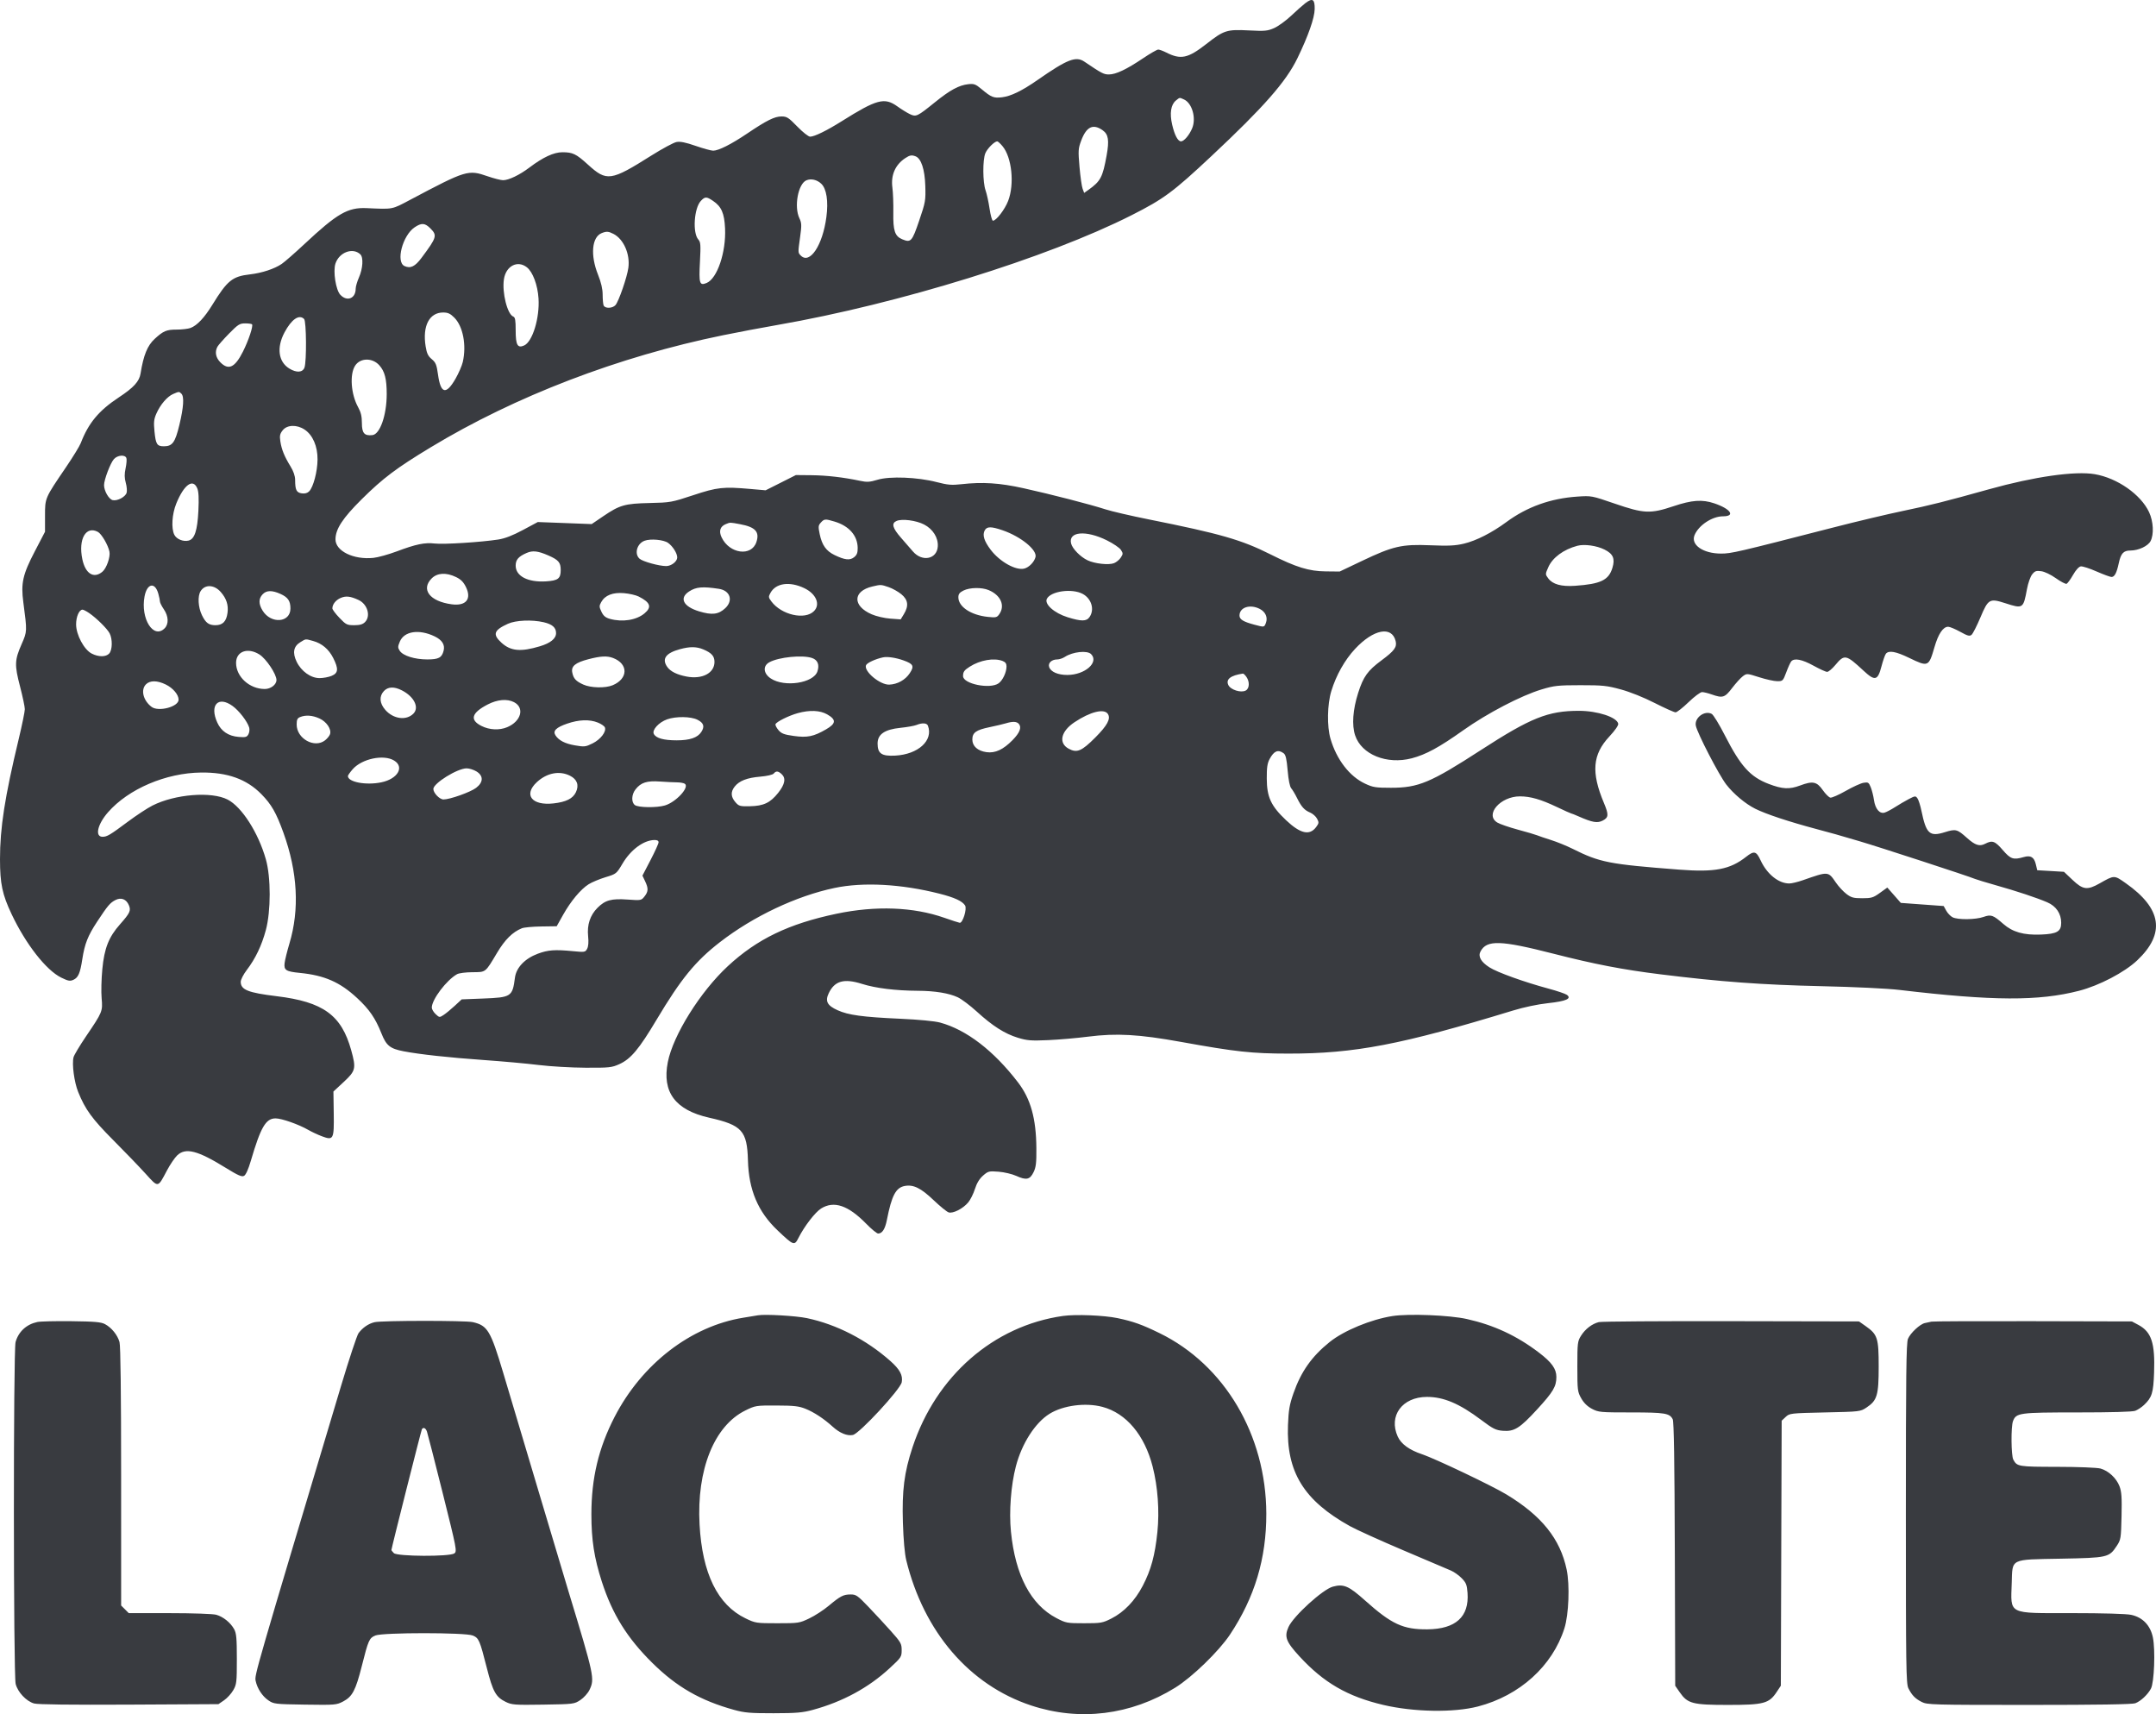 <svg width="117" height="93" viewBox="0 0 117 93" fill="none" xmlns="http://www.w3.org/2000/svg">
<path fill-rule="evenodd" clip-rule="evenodd" d="M70.841 0.169C70.705 0.272 70.359 0.579 70.072 0.85C69.784 1.122 69.368 1.424 69.147 1.522C68.788 1.681 68.644 1.695 67.773 1.65C66.573 1.589 66.422 1.637 65.465 2.386C64.464 3.168 64.079 3.25 63.285 2.847C63.113 2.76 62.919 2.689 62.854 2.689C62.788 2.689 62.417 2.902 62.028 3.164C61.13 3.767 60.559 4.038 60.179 4.039C59.897 4.039 59.795 3.987 58.843 3.343C58.384 3.034 57.92 3.216 56.306 4.339C55.458 4.929 54.858 5.221 54.374 5.278C53.925 5.331 53.796 5.28 53.266 4.836C52.941 4.564 52.856 4.533 52.544 4.568C52.037 4.625 51.559 4.884 50.743 5.543C49.773 6.326 49.716 6.353 49.375 6.191C49.224 6.119 48.915 5.929 48.69 5.767C47.996 5.272 47.577 5.384 45.681 6.575C44.862 7.089 44.197 7.414 43.963 7.415C43.872 7.415 43.564 7.172 43.268 6.867C42.794 6.379 42.7 6.318 42.411 6.318C42.033 6.318 41.609 6.529 40.537 7.251C39.674 7.832 38.996 8.173 38.703 8.175C38.594 8.175 38.166 8.058 37.75 7.914C37.207 7.725 36.916 7.667 36.712 7.705C36.557 7.734 35.943 8.065 35.348 8.439C33.141 9.83 32.929 9.86 31.904 8.929C31.262 8.346 31.082 8.26 30.516 8.26C30.053 8.26 29.465 8.533 28.728 9.091C28.199 9.491 27.61 9.775 27.303 9.777C27.184 9.778 26.805 9.682 26.46 9.563C25.404 9.197 25.302 9.228 22.27 10.835C21.245 11.378 21.354 11.357 19.892 11.292C18.875 11.247 18.3 11.579 16.527 13.235C16.008 13.72 15.451 14.207 15.289 14.318C14.888 14.59 14.219 14.81 13.565 14.886C12.61 14.995 12.336 15.217 11.527 16.532C11.094 17.237 10.697 17.658 10.34 17.793C10.21 17.842 9.867 17.882 9.579 17.882C9.036 17.882 8.865 17.954 8.399 18.381C8.001 18.745 7.787 19.268 7.628 20.264C7.56 20.694 7.255 21.029 6.444 21.563C5.361 22.278 4.803 22.948 4.381 24.044C4.318 24.207 3.957 24.795 3.579 25.352C2.427 27.046 2.443 27.008 2.443 27.995V28.85L1.89 29.911C1.233 31.171 1.128 31.637 1.266 32.678C1.475 34.262 1.476 34.255 1.177 34.938C0.792 35.815 0.782 36.07 1.087 37.242C1.23 37.792 1.347 38.348 1.347 38.477C1.347 38.606 1.198 39.334 1.016 40.093C0.259 43.243 -0.002 44.92 1.07108e-05 46.618C0.002 47.948 0.124 48.529 0.629 49.596C1.401 51.227 2.504 52.638 3.322 53.039C3.702 53.225 3.799 53.242 3.985 53.158C4.247 53.038 4.35 52.8 4.466 52.043C4.596 51.203 4.766 50.772 5.269 50.008C5.848 49.128 5.974 48.979 6.268 48.829C6.575 48.672 6.859 48.784 6.996 49.117C7.115 49.404 7.052 49.539 6.516 50.144C5.901 50.837 5.66 51.447 5.553 52.581C5.502 53.111 5.485 53.819 5.515 54.155C5.578 54.873 5.566 54.902 4.665 56.231C4.324 56.734 4.021 57.241 3.991 57.359C3.897 57.733 4.027 58.709 4.241 59.24C4.626 60.194 4.996 60.702 6.152 61.863C6.778 62.491 7.564 63.308 7.899 63.677C8.601 64.45 8.556 64.456 9.059 63.505C9.231 63.18 9.483 62.81 9.618 62.682C10.076 62.249 10.724 62.416 12.254 63.362C12.918 63.772 13.12 63.861 13.243 63.795C13.341 63.743 13.476 63.443 13.613 62.976C14.15 61.149 14.425 60.677 14.955 60.677C15.286 60.677 16.212 61.003 16.73 61.302C16.916 61.409 17.248 61.565 17.468 61.647C18.099 61.884 18.132 61.819 18.111 60.4L18.094 59.22L18.656 58.698C19.303 58.096 19.333 57.969 19.059 56.98C18.531 55.072 17.541 54.355 15.014 54.048C13.458 53.859 13.064 53.701 13.064 53.265C13.064 53.149 13.212 52.861 13.393 52.624C13.857 52.019 14.201 51.299 14.426 50.464C14.704 49.434 14.705 47.599 14.428 46.623C14.018 45.175 13.123 43.777 12.353 43.38C11.476 42.928 9.497 43.085 8.274 43.704C8.003 43.841 7.401 44.236 6.937 44.582C5.967 45.305 5.808 45.399 5.565 45.399C5.137 45.399 5.288 44.724 5.862 44.069C6.974 42.8 9.003 41.934 10.915 41.913C12.342 41.897 13.382 42.27 14.183 43.085C14.732 43.644 14.987 44.088 15.381 45.179C16.152 47.312 16.262 49.339 15.706 51.192C15.583 51.604 15.465 52.08 15.445 52.25C15.399 52.634 15.517 52.71 16.271 52.784C17.609 52.916 18.448 53.283 19.379 54.147C20.041 54.76 20.371 55.24 20.699 56.065C20.963 56.731 21.166 56.894 21.9 57.036C22.765 57.203 24.372 57.379 26.244 57.51C27.257 57.581 28.603 57.703 29.236 57.781C29.869 57.859 31.012 57.925 31.777 57.928C33.069 57.934 33.2 57.92 33.613 57.733C34.232 57.453 34.677 56.922 35.629 55.326C36.954 53.106 37.737 52.147 39.067 51.117C40.876 49.716 43.218 48.609 45.29 48.175C46.852 47.847 48.914 47.96 50.984 48.486C51.802 48.694 52.222 48.888 52.372 49.126C52.487 49.309 52.244 50.092 52.08 50.065C52.017 50.055 51.641 49.933 51.245 49.794C49.565 49.205 47.528 49.128 45.401 49.573C42.805 50.117 41.092 50.942 39.501 52.414C38.004 53.801 36.529 56.158 36.24 57.626C35.921 59.253 36.646 60.225 38.486 60.64C40.267 61.04 40.545 61.347 40.589 62.96C40.633 64.558 41.132 65.74 42.188 66.745C43.071 67.584 43.111 67.599 43.333 67.157C43.65 66.529 44.239 65.764 44.562 65.564C45.258 65.133 46.027 65.393 47.002 66.388C47.29 66.683 47.583 66.924 47.654 66.924C47.877 66.924 48.031 66.684 48.129 66.185C48.39 64.861 48.614 64.435 49.097 64.344C49.567 64.256 49.973 64.455 50.66 65.11C51.012 65.445 51.381 65.746 51.48 65.777C51.715 65.852 52.256 65.577 52.541 65.237C52.661 65.094 52.825 64.767 52.906 64.509C53.005 64.194 53.15 63.956 53.346 63.783C53.623 63.54 53.667 63.529 54.193 63.57C54.498 63.594 54.929 63.696 55.151 63.797C55.694 64.044 55.891 64.002 56.088 63.597C56.22 63.327 56.248 63.09 56.241 62.289C56.229 60.684 55.932 59.62 55.244 58.723C53.925 57.003 52.445 55.867 51.018 55.479C50.721 55.399 49.875 55.318 48.846 55.271C46.813 55.179 46.038 55.073 45.454 54.809C44.891 54.555 44.767 54.32 44.971 53.891C45.292 53.213 45.8 53.071 46.784 53.382C47.523 53.615 48.598 53.747 49.816 53.754C50.733 53.758 51.501 53.884 51.976 54.107C52.182 54.204 52.644 54.551 53.001 54.877C53.858 55.66 54.526 56.086 55.237 56.302C55.743 56.456 55.956 56.472 56.884 56.431C57.47 56.405 58.443 56.321 59.046 56.243C60.593 56.046 61.802 56.114 64.103 56.53C67.072 57.066 67.942 57.161 69.92 57.162C73.509 57.165 76.042 56.679 82.109 54.825C82.7 54.644 83.452 54.486 84.006 54.426C84.992 54.319 85.307 54.18 85.03 53.974C84.949 53.914 84.5 53.762 84.032 53.636C82.717 53.282 81.255 52.756 80.828 52.483C80.365 52.187 80.199 51.892 80.343 51.62C80.681 50.984 81.424 51.007 84.292 51.74C86.532 52.313 88.064 52.608 90.108 52.861C93.37 53.266 95.615 53.431 98.832 53.504C100.684 53.546 102.413 53.629 103.089 53.709C108.154 54.309 110.629 54.32 112.825 53.754C113.921 53.471 115.291 52.754 115.981 52.103C117.517 50.651 117.319 49.298 115.368 47.924C114.725 47.471 114.748 47.471 113.942 47.927C113.272 48.306 113.037 48.276 112.474 47.742L112.006 47.299L111.28 47.256L110.555 47.214L110.48 46.896C110.387 46.502 110.202 46.39 109.823 46.499C109.257 46.662 109.111 46.613 108.683 46.117C108.26 45.626 108.118 45.576 107.726 45.779C107.424 45.935 107.186 45.858 106.739 45.458C106.212 44.986 106.134 44.965 105.547 45.148C104.712 45.409 104.529 45.241 104.27 43.986C104.211 43.696 104.113 43.393 104.054 43.312C103.953 43.172 103.926 43.175 103.581 43.355C103.38 43.461 103.045 43.657 102.836 43.791C102.627 43.925 102.373 44.059 102.271 44.088C102 44.167 101.764 43.885 101.694 43.401C101.662 43.177 101.583 42.865 101.519 42.709C101.413 42.449 101.378 42.427 101.129 42.469C100.978 42.494 100.544 42.692 100.164 42.909C99.783 43.126 99.407 43.29 99.328 43.275C99.248 43.26 99.064 43.076 98.917 42.867C98.592 42.403 98.374 42.359 97.683 42.618C97.106 42.834 96.726 42.815 95.985 42.532C94.98 42.149 94.458 41.571 93.602 39.894C93.3 39.303 92.98 38.779 92.889 38.731C92.506 38.526 91.945 38.942 92.027 39.37C92.104 39.773 93.285 42.055 93.68 42.564C94.076 43.074 94.718 43.611 95.248 43.876C95.835 44.169 97.057 44.575 98.579 44.981C99.544 45.239 99.637 45.265 100.897 45.636C101.977 45.953 106.819 47.533 107.177 47.685C107.27 47.724 107.763 47.874 108.273 48.018C109.42 48.341 110.53 48.708 111.097 48.953C111.581 49.161 111.855 49.565 111.855 50.068C111.855 50.539 111.628 50.67 110.752 50.704C109.823 50.741 109.218 50.57 108.714 50.127C108.159 49.641 108.049 49.602 107.638 49.748C107.208 49.899 106.243 49.91 105.961 49.766C105.849 49.709 105.694 49.548 105.618 49.409L105.478 49.156L104.315 49.071L103.152 48.986L102.786 48.569L102.419 48.153L102.017 48.443C101.655 48.704 101.557 48.733 101.059 48.733C100.583 48.733 100.462 48.7 100.198 48.499C100.029 48.37 99.774 48.095 99.632 47.888C99.204 47.264 99.233 47.267 97.829 47.758C97.555 47.853 97.228 47.932 97.101 47.932C96.517 47.932 95.888 47.425 95.542 46.675C95.309 46.173 95.189 46.144 94.756 46.486C93.884 47.172 93.058 47.331 91.122 47.181C87.309 46.887 86.824 46.792 85.345 46.053C85.021 45.891 84.49 45.675 84.165 45.573C83.841 45.471 83.499 45.355 83.407 45.316C83.314 45.277 82.848 45.14 82.371 45.012C81.895 44.883 81.392 44.71 81.254 44.626C80.557 44.201 81.421 43.203 82.485 43.206C83.054 43.207 83.618 43.37 84.487 43.783C84.891 43.976 85.241 44.133 85.264 44.133C85.286 44.133 85.466 44.204 85.662 44.291C86.415 44.623 86.685 44.67 86.976 44.52C87.299 44.352 87.309 44.203 87.039 43.561C86.341 41.901 86.421 40.937 87.336 39.958C87.641 39.631 87.834 39.354 87.817 39.266C87.749 38.912 86.693 38.565 85.683 38.565C84.008 38.566 83.072 38.941 80.367 40.692C77.624 42.468 76.974 42.74 75.483 42.74C74.653 42.74 74.505 42.717 74.074 42.514C73.235 42.121 72.533 41.209 72.204 40.087C72.006 39.415 72.026 38.215 72.246 37.495C72.51 36.631 72.976 35.805 73.538 35.203C74.534 34.137 75.529 33.944 75.737 34.777C75.819 35.106 75.672 35.307 74.975 35.824C74.219 36.384 73.986 36.707 73.704 37.592C73.413 38.505 73.353 39.336 73.539 39.896C73.884 40.938 75.259 41.494 76.614 41.14C77.38 40.939 78.097 40.55 79.403 39.623C80.715 38.693 82.54 37.741 83.659 37.404C84.347 37.197 84.545 37.176 85.767 37.175C86.974 37.174 87.204 37.198 87.958 37.404C88.465 37.542 89.199 37.836 89.797 38.141C90.345 38.419 90.853 38.647 90.928 38.647C91.003 38.647 91.319 38.4 91.631 38.098C91.943 37.796 92.274 37.549 92.365 37.549C92.456 37.549 92.692 37.606 92.889 37.676C93.487 37.887 93.599 37.852 94 37.325C94.201 37.062 94.462 36.776 94.58 36.688C94.793 36.53 94.803 36.531 95.465 36.742C95.834 36.86 96.274 36.957 96.445 36.958C96.745 36.959 96.76 36.944 96.936 36.474C97.035 36.208 97.156 35.942 97.205 35.883C97.365 35.69 97.791 35.772 98.411 36.114C98.747 36.3 99.081 36.452 99.154 36.452C99.228 36.452 99.428 36.284 99.599 36.079C100.094 35.486 100.176 35.503 101.13 36.389C101.749 36.964 101.9 36.928 102.1 36.161C102.185 35.838 102.294 35.525 102.344 35.465C102.502 35.275 102.885 35.344 103.605 35.693C104.642 36.194 104.666 36.184 104.98 35.104C105.188 34.387 105.446 34.004 105.723 34.004C105.811 34.004 106.103 34.127 106.373 34.276C106.779 34.501 106.884 34.53 106.991 34.441C107.062 34.382 107.279 33.955 107.474 33.493C107.895 32.494 107.969 32.452 108.819 32.726C109.784 33.037 109.8 33.026 109.999 31.956C110.057 31.642 110.182 31.287 110.277 31.166C110.423 30.98 110.498 30.953 110.771 30.99C110.958 31.015 111.292 31.175 111.569 31.372C111.832 31.559 112.091 31.694 112.146 31.673C112.201 31.652 112.359 31.437 112.496 31.195C112.651 30.923 112.813 30.745 112.92 30.729C113.015 30.715 113.399 30.839 113.773 31.004C114.148 31.168 114.513 31.303 114.585 31.303C114.752 31.303 114.866 31.087 114.981 30.549C115.094 30.023 115.237 29.868 115.611 29.868C116.051 29.868 116.565 29.627 116.705 29.356C116.895 28.989 116.859 28.292 116.626 27.79C116.18 26.831 114.904 25.937 113.681 25.727C112.612 25.543 110.398 25.858 107.937 26.545C105.565 27.207 104.73 27.417 103.284 27.717C102.458 27.888 100.758 28.292 99.507 28.614C94.245 29.967 93.953 30.035 93.395 30.034C92.421 30.033 91.741 29.559 91.958 29.034C92.18 28.498 92.914 28.012 93.501 28.012C94.194 28.011 93.919 27.607 93.022 27.306C92.375 27.089 91.814 27.129 90.819 27.463C89.56 27.884 89.215 27.869 87.629 27.324C86.379 26.894 86.361 26.891 85.604 26.942C84.15 27.039 82.87 27.497 81.753 28.32C80.965 28.902 80.109 29.337 79.444 29.495C78.972 29.607 78.609 29.624 77.621 29.583C76.072 29.52 75.602 29.627 73.909 30.433L72.701 31.008L71.943 31C71.031 30.991 70.343 30.779 68.94 30.074C67.368 29.285 66.231 28.958 62.34 28.179C61.369 27.985 60.307 27.738 59.979 27.631C59.173 27.369 57.038 26.818 55.548 26.489C54.242 26.2 53.322 26.141 52.176 26.27C51.642 26.33 51.433 26.312 50.827 26.155C49.793 25.887 48.285 25.827 47.621 26.029C47.198 26.157 47.048 26.166 46.676 26.087C45.774 25.896 44.861 25.79 44.037 25.782L43.19 25.774L42.369 26.188L41.548 26.601L40.73 26.529C39.248 26.398 38.929 26.433 37.615 26.868C36.452 27.253 36.379 27.266 35.255 27.291C33.904 27.321 33.633 27.398 32.727 28.014L32.109 28.434L30.647 28.378L29.184 28.323L28.375 28.756C27.816 29.055 27.402 29.215 27.037 29.272C26.108 29.416 24.083 29.544 23.602 29.489C23.046 29.425 22.58 29.521 21.515 29.921C21.075 30.085 20.512 30.241 20.263 30.267C19.188 30.378 18.206 29.898 18.206 29.263C18.206 28.705 18.595 28.111 19.632 27.083C20.782 25.943 21.509 25.396 23.37 24.271C27.955 21.498 33.573 19.344 39.237 18.188C40.025 18.027 41.353 17.776 42.187 17.631C48.769 16.487 56.842 13.986 61.406 11.677C63.156 10.792 63.655 10.423 65.742 8.468C68.575 5.815 69.789 4.434 70.405 3.164C70.992 1.956 71.335 0.979 71.344 0.497C71.354 -0.045 71.23 -0.126 70.841 0.169ZM64.254 5.397C64.695 5.598 64.924 6.412 64.695 6.961C64.54 7.332 64.253 7.669 64.091 7.669C63.92 7.669 63.743 7.337 63.61 6.764C63.466 6.147 63.539 5.676 63.814 5.453C64.029 5.279 64.002 5.282 64.254 5.397ZM59.842 7.07C60.151 7.289 60.201 7.613 60.054 8.429C59.838 9.622 59.728 9.829 59.068 10.3L58.835 10.466L58.751 10.243C58.704 10.121 58.628 9.588 58.582 9.059C58.505 8.174 58.512 8.06 58.672 7.632C58.957 6.87 59.317 6.697 59.842 7.07ZM54.402 7.928C54.91 8.533 55.061 9.982 54.71 10.898C54.531 11.364 54.062 11.974 53.883 11.974C53.836 11.974 53.754 11.679 53.701 11.32C53.648 10.96 53.55 10.514 53.484 10.328C53.328 9.89 53.321 8.677 53.472 8.313C53.58 8.055 53.968 7.669 54.119 7.669C54.155 7.669 54.282 7.785 54.402 7.928ZM49.686 8.481C49.99 8.598 50.185 9.188 50.213 10.075C50.238 10.881 50.223 10.966 49.88 11.974C49.493 13.111 49.432 13.177 48.962 12.982C48.561 12.816 48.461 12.516 48.478 11.531C48.486 11.055 48.464 10.447 48.428 10.181C48.336 9.503 48.582 8.938 49.127 8.579C49.37 8.418 49.474 8.4 49.686 8.481ZM44.565 9.966C44.855 10.237 44.96 10.915 44.845 11.779C44.642 13.31 43.947 14.356 43.458 13.867C43.299 13.708 43.3 13.718 43.423 12.834C43.508 12.222 43.503 12.096 43.381 11.84C43.08 11.209 43.312 9.968 43.764 9.781C44.018 9.677 44.334 9.75 44.565 9.966ZM38.693 10.898C39.151 11.206 39.309 11.567 39.347 12.39C39.407 13.679 38.923 15.113 38.347 15.352C37.96 15.513 37.921 15.389 37.985 14.189C38.032 13.289 38.021 13.133 37.898 12.997C37.576 12.641 37.662 11.295 38.033 10.9C38.257 10.66 38.341 10.66 38.693 10.898ZM23.354 12.389C23.737 12.773 23.707 12.874 22.875 13.99C22.523 14.462 22.274 14.582 21.951 14.434C21.469 14.214 21.846 12.775 22.5 12.333C22.875 12.081 23.058 12.093 23.354 12.389ZM33.294 12.691C33.844 12.976 34.199 13.784 34.1 14.527C34.033 15.032 33.576 16.354 33.4 16.553C33.235 16.738 32.825 16.747 32.756 16.567C32.727 16.494 32.704 16.231 32.704 15.983C32.704 15.678 32.622 15.326 32.452 14.899C32.029 13.844 32.116 12.864 32.65 12.648C32.912 12.542 33.021 12.55 33.294 12.691ZM19.555 13.8C19.73 13.968 19.693 14.571 19.477 15.059C19.381 15.277 19.302 15.549 19.302 15.662C19.302 16.196 18.833 16.382 18.468 15.993C18.224 15.733 18.066 14.72 18.204 14.3C18.407 13.685 19.146 13.411 19.555 13.8ZM28.593 14.503C28.913 14.755 29.176 15.457 29.224 16.189C29.293 17.245 28.9 18.535 28.447 18.742C28.087 18.906 27.984 18.723 27.984 17.923C27.984 17.37 27.957 17.215 27.853 17.175C27.533 17.052 27.237 15.874 27.346 15.152C27.454 14.429 28.084 14.101 28.593 14.503ZM24.655 17.233C25.128 17.707 25.323 18.731 25.114 19.641C25.067 19.842 24.89 20.251 24.719 20.549C24.209 21.436 23.915 21.368 23.771 20.33C23.695 19.784 23.648 19.668 23.43 19.486C23.23 19.32 23.16 19.173 23.098 18.792C22.919 17.685 23.298 16.954 24.049 16.954C24.307 16.954 24.435 17.013 24.655 17.233ZM16.503 17.308C16.628 17.434 16.644 19.624 16.522 19.945C16.42 20.214 16.093 20.234 15.702 19.996C15.105 19.631 15.001 18.859 15.439 18.036C15.821 17.319 16.233 17.037 16.503 17.308ZM13.676 17.594C13.754 17.673 13.492 18.465 13.183 19.079C12.75 19.939 12.404 20.105 11.962 19.661C11.707 19.406 11.647 19.097 11.798 18.814C11.843 18.729 12.126 18.409 12.426 18.102C12.913 17.605 13.008 17.545 13.299 17.545C13.479 17.545 13.648 17.567 13.676 17.594ZM20.582 19.816C20.88 20.147 20.987 20.562 20.986 21.385C20.985 22.52 20.623 23.559 20.212 23.606C19.775 23.657 19.639 23.502 19.639 22.954C19.639 22.59 19.585 22.365 19.434 22.092C19.045 21.39 18.967 20.312 19.271 19.84C19.547 19.411 20.206 19.399 20.582 19.816ZM9.844 21.36C10.002 21.518 9.964 22.097 9.736 23.047C9.505 24.008 9.357 24.213 8.893 24.213C8.521 24.213 8.452 24.104 8.383 23.403C8.334 22.904 8.352 22.741 8.489 22.432C8.705 21.946 9.073 21.517 9.393 21.377C9.715 21.237 9.721 21.237 9.844 21.36ZM16.529 23.306C16.973 23.6 17.238 24.213 17.232 24.93C17.226 25.586 17.004 26.429 16.777 26.657C16.678 26.755 16.545 26.792 16.372 26.766C16.087 26.724 16.017 26.581 16.016 26.037C16.015 25.822 15.928 25.568 15.763 25.3C15.432 24.761 15.279 24.383 15.213 23.941C15.168 23.644 15.191 23.535 15.34 23.346C15.577 23.044 16.107 23.026 16.529 23.306ZM6.858 24.849C6.885 24.92 6.867 25.171 6.816 25.406C6.748 25.724 6.751 25.925 6.826 26.196C6.882 26.395 6.902 26.639 6.871 26.737C6.798 26.966 6.359 27.195 6.111 27.133C5.904 27.081 5.646 26.63 5.646 26.319C5.646 26.029 5.99 25.123 6.181 24.909C6.376 24.691 6.783 24.654 6.858 24.849ZM10.706 26.497C10.781 26.68 10.799 27.036 10.766 27.714C10.713 28.785 10.561 29.247 10.234 29.329C9.948 29.401 9.582 29.253 9.462 29.017C9.285 28.671 9.333 27.895 9.565 27.323C9.983 26.293 10.474 25.937 10.706 26.497ZM45.297 28.3C46.075 28.534 46.535 29.059 46.544 29.722C46.548 29.988 46.503 30.107 46.352 30.229C46.124 30.414 45.847 30.384 45.288 30.113C44.834 29.893 44.608 29.576 44.485 28.988C44.398 28.574 44.404 28.507 44.544 28.353C44.729 28.148 44.781 28.144 45.297 28.3ZM50.145 28.455C50.628 28.704 50.923 29.175 50.891 29.649C50.846 30.338 50.048 30.501 49.546 29.924C49.418 29.777 49.123 29.439 48.891 29.171C48.428 28.64 48.363 28.388 48.657 28.262C48.952 28.135 49.717 28.234 50.145 28.455ZM40.162 28.44C40.992 28.594 41.231 28.854 41.048 29.407C40.783 30.211 39.585 30.05 39.159 29.153C38.998 28.813 39.08 28.559 39.39 28.434C39.633 28.336 39.599 28.336 40.162 28.44ZM54.411 28.771C55.401 29.112 56.291 29.837 56.194 30.222C56.127 30.491 55.842 30.783 55.584 30.848C55.124 30.964 54.25 30.473 53.761 29.826C53.402 29.351 53.303 29.028 53.438 28.776C53.555 28.557 53.786 28.556 54.411 28.771ZM5.312 28.857C5.511 28.964 5.864 29.566 5.939 29.927C5.999 30.215 5.781 30.835 5.554 31.022C5.083 31.411 4.631 31.125 4.467 30.335C4.241 29.248 4.664 28.509 5.312 28.857ZM60.067 29.316C60.411 29.486 60.753 29.718 60.827 29.831C60.951 30.02 60.95 30.055 60.821 30.252C60.744 30.37 60.578 30.506 60.453 30.555C60.167 30.666 59.408 30.584 59.02 30.399C58.63 30.214 58.197 29.773 58.126 29.487C57.963 28.837 58.928 28.752 60.067 29.316ZM36.254 29.453C36.51 29.636 36.751 30.018 36.751 30.244C36.751 30.463 36.431 30.712 36.151 30.712C35.768 30.712 34.877 30.466 34.706 30.312C34.41 30.046 34.566 29.49 34.98 29.337C35.307 29.217 36.013 29.281 36.254 29.453ZM87.073 29.816C87.54 30.049 87.652 30.305 87.503 30.803C87.302 31.476 86.865 31.686 85.472 31.782C84.726 31.833 84.259 31.703 84.017 31.377C83.854 31.157 83.854 31.152 84.023 30.771C84.253 30.251 84.851 29.81 85.598 29.611C85.977 29.509 86.646 29.602 87.073 29.816ZM29.751 30.133C30.309 30.376 30.428 30.515 30.428 30.926C30.428 31.389 30.287 31.499 29.639 31.541C28.649 31.604 27.984 31.261 27.984 30.687C27.984 30.368 28.133 30.195 28.577 30.001C28.905 29.857 29.19 29.889 29.751 30.133ZM24.749 31.308C25.014 31.436 25.155 31.58 25.288 31.855C25.603 32.506 25.284 32.889 24.512 32.786C23.326 32.629 22.826 31.982 23.426 31.381C23.731 31.076 24.215 31.049 24.749 31.308ZM43.641 31.907C44.291 32.216 44.535 32.793 44.17 33.158C43.677 33.652 42.402 33.36 41.86 32.629C41.699 32.412 41.695 32.375 41.812 32.164C42.105 31.634 42.848 31.53 43.641 31.907ZM8.592 32.212C8.641 32.385 8.68 32.577 8.68 32.637C8.681 32.698 8.776 32.887 8.892 33.058C9.148 33.436 9.166 33.856 8.934 34.089C8.329 34.695 7.618 33.568 7.844 32.361C7.978 31.646 8.412 31.56 8.592 32.212ZM11.979 32.118C12.29 32.472 12.405 32.827 12.346 33.254C12.283 33.718 12.084 33.92 11.691 33.92C11.331 33.92 11.161 33.793 10.958 33.374C10.751 32.945 10.717 32.343 10.886 32.073C11.122 31.694 11.626 31.715 11.979 32.118ZM48.225 31.854C48.433 31.925 48.743 32.099 48.914 32.24C49.283 32.544 49.324 32.871 49.051 33.319L48.878 33.604L48.314 33.563C47.999 33.54 47.554 33.437 47.305 33.329C46.253 32.875 46.273 32.07 47.342 31.819C47.8 31.711 47.806 31.711 48.225 31.854ZM39.01 31.946C39.624 32.039 39.803 32.58 39.358 32.997C38.99 33.34 38.641 33.382 37.933 33.167C37.079 32.907 36.848 32.448 37.391 32.092C37.771 31.842 38.122 31.811 39.01 31.946ZM53.653 32.016C54.307 32.289 54.556 32.854 54.229 33.321C54.103 33.502 54.047 33.515 53.61 33.469C52.688 33.373 52.008 32.92 52.008 32.404C52.008 32.233 52.074 32.145 52.281 32.041C52.627 31.869 53.274 31.857 53.653 32.016ZM15.228 32.226C15.629 32.409 15.761 32.604 15.761 33.015C15.761 33.786 14.707 33.867 14.252 33.131C14.03 32.77 14.028 32.484 14.248 32.248C14.458 32.021 14.762 32.015 15.228 32.226ZM58.752 32.22C59.234 32.477 59.41 33.072 59.125 33.479C58.959 33.717 58.686 33.719 57.94 33.489C57.207 33.262 56.659 32.772 56.813 32.483C57.035 32.069 58.178 31.913 58.752 32.22ZM34.662 32.365C35.297 32.687 35.383 32.935 34.978 33.276C34.541 33.644 33.781 33.766 33.101 33.577C32.86 33.51 32.746 33.415 32.64 33.192C32.514 32.927 32.512 32.872 32.625 32.669C32.831 32.295 33.252 32.129 33.861 32.181C34.15 32.205 34.51 32.288 34.662 32.365ZM19.453 32.549C19.942 32.773 20.134 33.424 19.808 33.751C19.684 33.875 19.527 33.92 19.221 33.92C18.831 33.92 18.775 33.892 18.42 33.52C18.209 33.301 18.037 33.07 18.037 33.008C18.037 32.788 18.223 32.554 18.487 32.441C18.772 32.319 19.009 32.345 19.453 32.549ZM68.368 33.038C68.676 33.197 68.808 33.501 68.698 33.793C68.604 34.038 68.616 34.037 68.061 33.889C67.467 33.73 67.264 33.605 67.264 33.396C67.264 32.949 67.838 32.763 68.368 33.038ZM4.833 33.258C5.238 33.535 5.814 34.104 5.948 34.359C6.112 34.671 6.101 35.262 5.928 35.454C5.752 35.649 5.353 35.652 4.978 35.46C4.563 35.248 4.131 34.442 4.13 33.875C4.129 33.459 4.296 33.076 4.479 33.076C4.527 33.076 4.686 33.158 4.833 33.258ZM29.5 33.758C29.97 33.867 30.176 34.046 30.176 34.349C30.176 34.645 29.876 34.89 29.3 35.063C28.26 35.375 27.719 35.327 27.22 34.876C26.718 34.421 26.794 34.192 27.564 33.842C27.989 33.649 28.863 33.611 29.5 33.758ZM23.586 34.526C23.991 34.72 24.155 34.98 24.075 35.3C23.979 35.683 23.804 35.777 23.188 35.777C22.508 35.777 21.87 35.578 21.695 35.311C21.583 35.139 21.583 35.084 21.697 34.811C21.934 34.242 22.741 34.12 23.586 34.526ZM16.984 34.773C17.466 34.905 17.84 35.219 18.081 35.695C18.38 36.286 18.36 36.516 17.998 36.667C17.837 36.735 17.541 36.79 17.34 36.79C16.866 36.79 16.349 36.42 16.098 35.902C15.863 35.416 15.928 35.067 16.296 34.843C16.609 34.652 16.559 34.657 16.984 34.773ZM38.162 35.231C38.616 35.421 38.773 35.597 38.773 35.912C38.773 36.518 38.109 36.867 37.263 36.706C36.738 36.607 36.381 36.429 36.208 36.181C35.902 35.743 36.131 35.428 36.906 35.219C37.442 35.074 37.795 35.078 38.162 35.231ZM14.076 35.507C14.445 35.739 15.003 36.573 15.003 36.894C15.003 37.144 14.694 37.381 14.368 37.381C13.539 37.381 12.811 36.718 12.811 35.963C12.811 35.338 13.443 35.11 14.076 35.507ZM59.209 35.487C59.654 35.933 58.881 36.615 57.925 36.619C57.409 36.621 57.018 36.45 56.934 36.185C56.865 35.968 57.073 35.777 57.379 35.777C57.488 35.777 57.671 35.715 57.787 35.639C58.212 35.36 58.998 35.276 59.209 35.487ZM33.268 35.698C34.107 36.017 34.096 36.822 33.248 37.177C32.849 37.344 32.059 37.325 31.651 37.139C31.249 36.956 31.12 36.815 31.055 36.484C30.986 36.144 31.222 35.95 31.928 35.766C32.593 35.592 32.942 35.574 33.268 35.698ZM44.072 35.701C44.376 35.807 44.479 36.068 44.359 36.427C44.148 37.062 42.578 37.302 41.833 36.813C41.424 36.544 41.385 36.129 41.751 35.93C42.269 35.648 43.557 35.521 44.072 35.701ZM49.029 35.829C49.568 36.021 49.625 36.139 49.37 36.524C49.129 36.89 48.702 37.127 48.257 37.144C47.757 37.162 46.869 36.423 46.996 36.093C47.044 35.966 47.503 35.753 47.919 35.664C48.157 35.613 48.618 35.682 49.029 35.829ZM54.404 35.859C54.559 35.918 54.621 36.003 54.621 36.157C54.621 36.476 54.413 36.917 54.189 37.074C53.721 37.403 52.259 37.104 52.262 36.68C52.263 36.448 52.325 36.361 52.627 36.169C53.185 35.812 53.938 35.681 54.404 35.859ZM67.639 36.724C67.825 36.99 67.807 37.355 67.601 37.465C67.341 37.605 66.775 37.423 66.656 37.162C66.514 36.852 66.782 36.644 67.449 36.545C67.482 36.54 67.567 36.621 67.639 36.724ZM8.991 37.135C9.387 37.327 9.692 37.686 9.692 37.962C9.692 38.346 8.6 38.635 8.224 38.35C7.769 38.005 7.625 37.425 7.922 37.127C8.141 36.909 8.53 36.911 8.991 37.135ZM21.813 37.457C22.476 37.797 22.765 38.387 22.432 38.72C22.046 39.106 21.346 39.012 20.911 38.516C20.595 38.156 20.567 37.776 20.834 37.492C21.059 37.252 21.391 37.24 21.813 37.457ZM27.894 38.095C28.483 38.4 28.282 39.135 27.523 39.453C27.098 39.631 26.561 39.605 26.126 39.385C25.476 39.057 25.587 38.675 26.467 38.22C26.99 37.949 27.521 37.902 27.894 38.095ZM12.623 38.304C12.973 38.558 13.416 39.132 13.521 39.467C13.553 39.569 13.536 39.735 13.482 39.835C13.397 39.994 13.329 40.012 12.943 39.98C12.393 39.934 12.004 39.672 11.792 39.204C11.36 38.253 11.838 37.735 12.623 38.304ZM44.885 38.756C45.391 39.043 45.376 39.254 44.827 39.571C44.15 39.962 43.81 40.031 43.073 39.928C42.553 39.855 42.407 39.8 42.247 39.614C42.14 39.489 42.067 39.345 42.084 39.293C42.128 39.161 42.802 38.826 43.294 38.69C43.939 38.513 44.496 38.536 44.885 38.756ZM60.124 38.739C60.286 38.997 60.09 39.36 59.44 40.012C58.696 40.757 58.445 40.863 57.997 40.622C57.428 40.317 57.567 39.678 58.31 39.184C59.175 38.609 59.928 38.425 60.124 38.739ZM17.337 38.98C17.722 39.155 17.996 39.561 17.91 39.831C17.882 39.92 17.761 40.07 17.642 40.164C17.069 40.615 16.099 40.076 16.099 39.308C16.099 39.046 16.137 38.963 16.288 38.903C16.592 38.78 16.957 38.807 17.337 38.98ZM37.846 39.048C38.19 39.22 38.252 39.415 38.057 39.713C37.855 40.023 37.434 40.166 36.724 40.166C36.018 40.166 35.605 40.052 35.483 39.822C35.368 39.608 35.75 39.187 36.203 39.027C36.681 38.858 37.487 38.868 37.846 39.048ZM32.443 39.202C32.626 39.275 32.798 39.394 32.826 39.466C32.914 39.697 32.594 40.114 32.164 40.329C31.779 40.52 31.717 40.528 31.201 40.439C30.658 40.346 30.318 40.169 30.14 39.888C29.993 39.653 30.182 39.466 30.772 39.262C31.415 39.04 31.987 39.019 32.443 39.202ZM55.294 39.279C55.451 39.468 55.338 39.758 54.95 40.153C54.444 40.67 54.007 40.873 53.535 40.808C53.057 40.742 52.766 40.483 52.766 40.122C52.766 39.749 52.965 39.605 53.695 39.453C54.042 39.381 54.439 39.287 54.578 39.245C54.959 39.129 55.178 39.139 55.294 39.279ZM50.355 39.371C50.661 40.169 49.831 40.928 48.581 40.995C47.845 41.035 47.624 40.883 47.624 40.339C47.624 39.838 48.007 39.575 48.868 39.487C49.227 39.45 49.616 39.381 49.732 39.334C50.046 39.206 50.297 39.221 50.355 39.371ZM69.657 40.866C69.772 40.95 69.822 41.165 69.877 41.801C69.921 42.318 69.994 42.679 70.071 42.768C70.139 42.846 70.28 43.08 70.383 43.289C70.625 43.777 70.783 43.953 71.098 44.085C71.238 44.144 71.407 44.293 71.473 44.417C71.582 44.622 71.577 44.665 71.422 44.873C71.069 45.347 70.567 45.233 69.792 44.501C68.971 43.725 68.749 43.246 68.744 42.24C68.74 41.644 68.775 41.409 68.899 41.179C69.137 40.738 69.358 40.647 69.657 40.866ZM21.388 41.263C21.961 41.612 21.582 42.26 20.696 42.444C19.868 42.617 18.88 42.432 18.88 42.104C18.88 42.063 18.997 41.897 19.139 41.734C19.64 41.163 20.82 40.915 21.388 41.263ZM25.856 41.853C26.243 42.09 26.236 42.44 25.837 42.744C25.532 42.977 24.417 43.374 24.067 43.374C23.856 43.374 23.517 43.023 23.517 42.805C23.517 42.495 24.824 41.685 25.324 41.686C25.466 41.686 25.705 41.761 25.856 41.853ZM42.413 41.994C42.66 42.218 42.601 42.549 42.23 43.015C41.8 43.556 41.438 43.728 40.693 43.742C40.151 43.753 40.094 43.736 39.905 43.517C39.657 43.229 39.645 42.961 39.867 42.678C40.115 42.363 40.538 42.197 41.253 42.137C41.627 42.105 41.931 42.035 41.987 41.968C42.112 41.818 42.225 41.824 42.413 41.994ZM30.933 42.087C31.32 42.281 31.434 42.599 31.253 42.98C31.087 43.328 30.722 43.511 30.038 43.588C28.861 43.721 28.392 43.121 29.134 42.434C29.679 41.931 30.361 41.799 30.933 42.087ZM36.742 42.446C36.909 42.447 37.096 42.48 37.159 42.52C37.44 42.698 36.694 43.516 36.083 43.699C35.642 43.831 34.638 43.818 34.453 43.678C34.251 43.524 34.268 43.107 34.489 42.826C34.781 42.454 35.105 42.35 35.815 42.401C36.158 42.425 36.575 42.446 36.742 42.446ZM35.739 45.697C35.739 45.767 35.542 46.203 35.301 46.665L34.863 47.506L35.006 47.806C35.193 48.198 35.186 48.368 34.975 48.636C34.805 48.853 34.787 48.857 34.063 48.805C33.177 48.742 32.844 48.833 32.425 49.252C32.023 49.655 31.852 50.175 31.916 50.796C31.949 51.11 31.93 51.348 31.863 51.474C31.762 51.663 31.735 51.667 31.073 51.603C30.105 51.51 29.742 51.537 29.186 51.743C28.485 52.004 28.017 52.494 27.945 53.04C27.81 54.076 27.751 54.115 26.204 54.175L25.055 54.22L24.679 54.568C24.472 54.759 24.2 54.983 24.075 55.065C23.853 55.211 23.842 55.209 23.64 55.019C23.526 54.912 23.432 54.753 23.432 54.667C23.432 54.229 24.232 53.172 24.805 52.853C24.908 52.796 25.28 52.748 25.632 52.746C26.376 52.742 26.326 52.782 26.969 51.703C27.402 50.976 27.815 50.567 28.321 50.362C28.437 50.315 28.909 50.271 29.371 50.265L30.21 50.253L30.559 49.631C30.979 48.885 31.51 48.249 31.943 47.975C32.118 47.865 32.529 47.693 32.856 47.593C33.446 47.414 33.455 47.407 33.786 46.848C34.228 46.104 34.925 45.587 35.507 45.574C35.661 45.57 35.739 45.611 35.739 45.697ZM41.134 71.36C41.018 71.38 40.657 71.439 40.333 71.492C37.485 71.954 34.836 73.997 33.351 76.875C32.483 78.559 32.093 80.195 32.093 82.159C32.093 83.547 32.245 84.528 32.66 85.813C33.232 87.581 34.034 88.871 35.401 90.22C36.721 91.524 38.009 92.263 39.84 92.769C40.404 92.925 40.72 92.951 41.977 92.95C43.218 92.948 43.556 92.919 44.113 92.767C45.737 92.323 47.131 91.567 48.28 90.506C48.906 89.929 48.931 89.892 48.931 89.526C48.931 89.176 48.886 89.097 48.348 88.494C48.027 88.135 47.477 87.541 47.125 87.174C46.545 86.567 46.456 86.505 46.165 86.506C45.768 86.506 45.609 86.588 44.969 87.123C44.691 87.355 44.217 87.663 43.915 87.806C43.384 88.06 43.332 88.068 42.187 88.068C41.038 88.068 40.993 88.061 40.459 87.803C38.943 87.071 38.108 85.366 37.963 82.708C37.801 79.738 38.756 77.359 40.444 76.526C40.995 76.255 41.023 76.251 42.144 76.255C43.088 76.258 43.357 76.289 43.712 76.432C44.175 76.618 44.709 76.969 45.18 77.397C45.569 77.752 45.978 77.92 46.286 77.852C46.646 77.773 48.862 75.379 48.935 74.991C49.005 74.62 48.831 74.296 48.322 73.844C47.015 72.684 45.406 71.856 43.793 71.515C43.198 71.389 41.53 71.292 41.134 71.36ZM57.684 71.396C53.918 71.93 50.803 74.648 49.522 78.516C49.068 79.888 48.943 80.868 48.998 82.613C49.027 83.533 49.096 84.31 49.18 84.649C50.134 88.539 52.608 91.418 55.951 92.527C58.582 93.399 61.364 93.057 63.773 91.565C64.693 90.996 66.144 89.589 66.747 88.684C68.09 86.666 68.726 84.548 68.719 82.117C68.706 77.853 66.453 74.048 62.923 72.327C61.97 71.862 61.506 71.696 60.652 71.515C59.916 71.36 58.377 71.298 57.684 71.396ZM75.567 71.401C74.402 71.582 72.931 72.189 72.158 72.809C71.188 73.587 70.6 74.419 70.191 75.596C69.977 76.21 69.927 76.502 69.895 77.319C69.798 79.856 70.752 81.41 73.264 82.803C73.604 82.991 74.906 83.581 76.157 84.112C77.409 84.644 78.572 85.138 78.742 85.211C78.912 85.284 79.175 85.472 79.327 85.629C79.563 85.872 79.608 85.987 79.639 86.424C79.733 87.716 78.998 88.383 77.464 88.398C76.144 88.41 75.518 88.121 74.079 86.834C73.192 86.041 72.919 85.923 72.329 86.082C71.782 86.23 70.19 87.679 69.923 88.272C69.685 88.799 69.785 89.067 70.518 89.864C71.83 91.291 73.123 92.041 75.062 92.498C76.723 92.889 78.891 92.925 80.204 92.584C82.471 91.993 84.247 90.388 84.897 88.34C85.133 87.594 85.194 85.995 85.018 85.156C84.668 83.489 83.661 82.235 81.745 81.077C80.96 80.603 77.875 79.134 77.169 78.898C76.478 78.667 76.035 78.344 75.851 77.939C75.342 76.817 76.093 75.793 77.43 75.788C78.338 75.785 79.196 76.148 80.377 77.035C81.02 77.519 81.17 77.594 81.551 77.626C82.175 77.677 82.474 77.491 83.422 76.458C84.287 75.516 84.46 75.224 84.46 74.704C84.46 74.265 84.207 73.912 83.518 73.387C82.312 72.468 81.072 71.891 79.6 71.562C78.663 71.352 76.452 71.264 75.567 71.401ZM2.022 71.725C1.433 71.851 1.001 72.251 0.845 72.814C0.72 73.266 0.725 90.86 0.85 91.359C0.963 91.807 1.423 92.297 1.847 92.42C2.045 92.478 3.82 92.499 7.001 92.483L11.854 92.457L12.16 92.247C12.328 92.132 12.553 91.885 12.659 91.699C12.84 91.384 12.853 91.265 12.853 90.009C12.853 88.893 12.828 88.613 12.709 88.394C12.513 88.036 12.113 87.713 11.734 87.607C11.555 87.558 10.468 87.52 9.204 87.52L6.987 87.519L6.781 87.312L6.574 87.105L6.573 80.116C6.573 75.569 6.542 73.018 6.486 72.814C6.38 72.433 6.056 72.031 5.7 71.841C5.485 71.725 5.147 71.696 3.876 71.68C3.019 71.67 2.184 71.689 2.022 71.725ZM20.324 71.735C19.997 71.812 19.675 72.034 19.456 72.331C19.372 72.444 18.945 73.733 18.507 75.195C13.829 90.813 13.808 90.882 13.873 91.191C13.958 91.602 14.232 92.023 14.558 92.247C14.855 92.451 14.912 92.458 16.556 92.483C18.199 92.507 18.259 92.502 18.628 92.308C19.123 92.046 19.302 91.705 19.634 90.389C19.988 88.983 20.038 88.871 20.367 88.733C20.768 88.565 25.253 88.565 25.654 88.733C25.987 88.872 26.032 88.975 26.419 90.494C26.747 91.784 26.91 92.075 27.447 92.336C27.778 92.496 27.931 92.507 29.481 92.483C31.136 92.457 31.162 92.454 31.497 92.232C31.683 92.109 31.904 91.862 31.99 91.684C32.279 91.078 32.25 90.942 30.85 86.337C30.716 85.896 29.994 83.484 29.247 80.978C28.499 78.471 27.627 75.549 27.309 74.484C26.622 72.187 26.46 71.917 25.659 71.731C25.257 71.638 20.722 71.641 20.324 71.735ZM86.767 71.729C86.396 71.82 86.023 72.106 85.794 72.475C85.61 72.77 85.598 72.874 85.598 74.14C85.598 75.425 85.609 75.509 85.809 75.865C85.95 76.115 86.142 76.303 86.391 76.435C86.745 76.621 86.845 76.63 88.516 76.63C90.349 76.63 90.604 76.672 90.773 76.999C90.84 77.126 90.873 79.279 90.888 84.319L90.909 91.459L91.15 91.807C91.581 92.43 91.844 92.499 93.775 92.499C95.712 92.499 96.002 92.422 96.414 91.799L96.641 91.457L96.663 84.267L96.686 77.079L96.902 76.876C97.113 76.677 97.153 76.672 99.035 76.63C100.938 76.589 100.955 76.587 101.291 76.364C101.868 75.981 101.951 75.7 101.951 74.14C101.951 72.591 101.89 72.401 101.244 71.947L100.883 71.693L93.957 71.679C90.148 71.671 86.912 71.694 86.767 71.729ZM104.817 71.704C104.724 71.725 104.564 71.759 104.46 71.781C104.189 71.839 103.673 72.32 103.54 72.638C103.447 72.862 103.426 74.576 103.426 82.118C103.426 90.44 103.439 91.352 103.563 91.596C103.757 91.98 103.929 92.156 104.287 92.339C104.584 92.491 104.869 92.499 110.119 92.499C113.813 92.499 115.716 92.469 115.875 92.409C116.172 92.297 116.55 91.944 116.726 91.613C116.904 91.277 116.971 89.515 116.831 88.837C116.695 88.182 116.276 87.746 115.653 87.612C115.385 87.555 114.144 87.519 112.415 87.519C108.917 87.519 109.115 87.619 109.171 85.881C109.215 84.538 109.055 84.617 111.836 84.565C114.38 84.517 114.454 84.5 114.869 83.873C115.091 83.537 115.102 83.472 115.13 82.262C115.153 81.24 115.132 80.932 115.019 80.635C114.851 80.195 114.422 79.795 113.986 79.674C113.806 79.624 112.787 79.584 111.645 79.582C109.524 79.579 109.458 79.568 109.256 79.189C109.138 78.966 109.125 77.405 109.239 77.104C109.411 76.652 109.568 76.63 112.731 76.63C114.58 76.63 115.724 76.598 115.875 76.541C116.005 76.491 116.22 76.349 116.352 76.224C116.781 75.817 116.857 75.571 116.896 74.47C116.953 72.864 116.755 72.262 116.042 71.88L115.691 71.693L110.338 71.68C107.394 71.673 104.91 71.684 104.817 71.704ZM59.827 76.329C61.117 76.672 62.114 77.859 62.551 79.568C62.832 80.671 62.926 81.972 62.808 83.125C62.678 84.384 62.464 85.171 62.015 86.034C61.595 86.843 60.995 87.468 60.307 87.814C59.836 88.052 59.744 88.068 58.835 88.068C57.9 88.068 57.847 88.058 57.326 87.786C55.938 87.06 55.096 85.459 54.861 83.098C54.752 82.01 54.861 80.579 55.129 79.554C55.453 78.314 56.176 77.187 56.958 76.703C57.698 76.245 58.916 76.086 59.827 76.329ZM23.168 77.664C23.205 77.769 23.591 79.274 24.025 81.009C24.785 84.049 24.808 84.167 24.655 84.279C24.407 84.461 21.556 84.447 21.373 84.263C21.3 84.19 21.241 84.114 21.241 84.093C21.241 84.005 22.858 77.602 22.895 77.541C22.972 77.417 23.099 77.474 23.168 77.664Z" fill="#393B40"/>
</svg>
